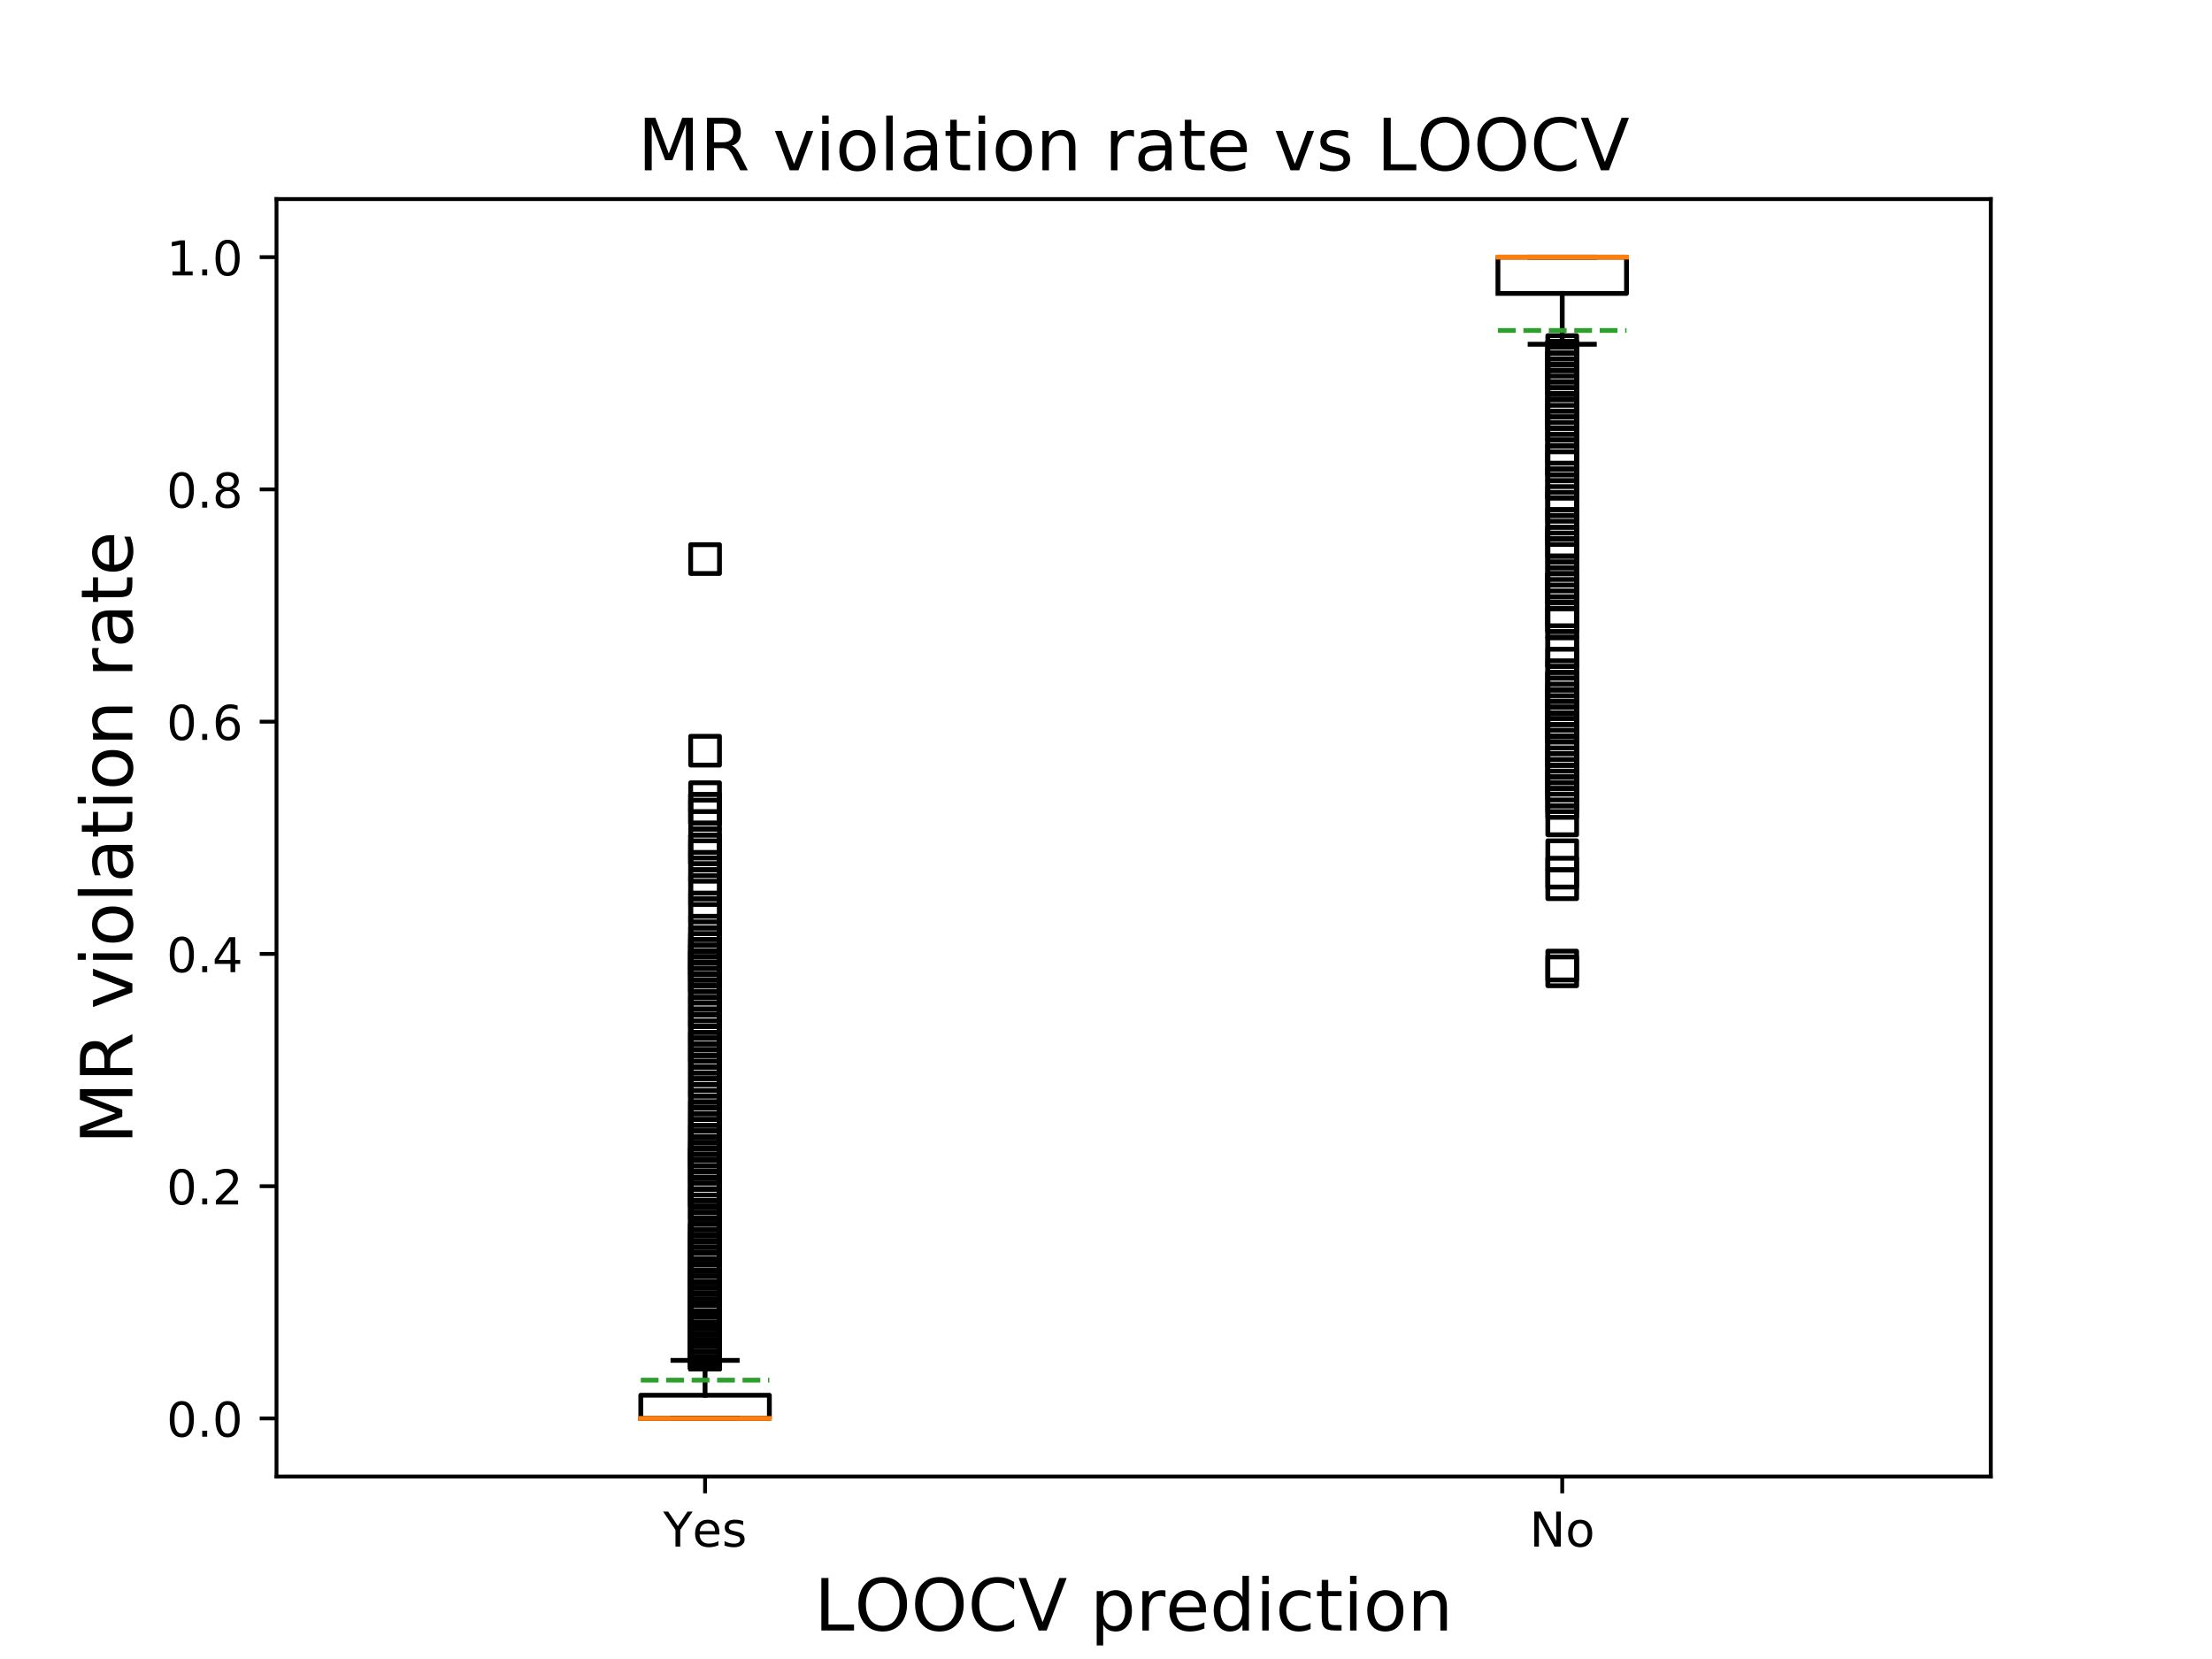 <?xml version="1.0" encoding="utf-8" standalone="no"?>
<!DOCTYPE svg PUBLIC "-//W3C//DTD SVG 1.1//EN"
  "http://www.w3.org/Graphics/SVG/1.1/DTD/svg11.dtd">
<!-- Created with matplotlib (https://matplotlib.org/) -->
<svg height="345.6pt" version="1.1" viewBox="0 0 460.8 345.6" width="460.8pt" xmlns="http://www.w3.org/2000/svg" xmlns:xlink="http://www.w3.org/1999/xlink">
 <defs>
  <style type="text/css">
*{stroke-linecap:butt;stroke-linejoin:round;}
  </style>
 </defs>
 <g id="figure_1">
  <g id="patch_1">
   <path d="M 0 345.6 
L 460.8 345.6 
L 460.8 0 
L 0 0 
z
" style="fill:#ffffff;"/>
  </g>
  <g id="axes_1">
   <g id="patch_2">
    <path d="M 57.6 307.584 
L 414.72 307.584 
L 414.72 41.472 
L 57.6 41.472 
z
" style="fill:#ffffff;"/>
   </g>
   <g id="matplotlib.axis_1">
    <g id="xtick_1">
     <g id="line2d_1">
      <defs>
       <path d="M 0 0 
L 0 3.5 
" id="m0b58719c22" style="stroke:#000000;stroke-width:0.8;"/>
      </defs>
      <g>
       <use style="stroke:#000000;stroke-width:0.8;" x="146.88" xlink:href="#m0b58719c22" y="307.584"/>
      </g>
     </g>
     <g id="text_1">
      <!-- Yes -->
      <defs>
       <path d="M -0.203 72.906 
L 10.406 72.906 
L 30.609 42.922 
L 50.688 72.906 
L 61.281 72.906 
L 35.5 34.719 
L 35.5 0 
L 25.594 0 
L 25.594 34.719 
z
" id="DejaVuSans-89"/>
       <path d="M 56.203 29.594 
L 56.203 25.203 
L 14.891 25.203 
Q 15.484 15.922 20.484 11.062 
Q 25.484 6.203 34.422 6.203 
Q 39.594 6.203 44.453 7.469 
Q 49.312 8.734 54.109 11.281 
L 54.109 2.781 
Q 49.266 0.734 44.188 -0.344 
Q 39.109 -1.422 33.891 -1.422 
Q 20.797 -1.422 13.156 6.188 
Q 5.516 13.812 5.516 26.812 
Q 5.516 40.234 12.766 48.109 
Q 20.016 56 32.328 56 
Q 43.359 56 49.781 48.891 
Q 56.203 41.797 56.203 29.594 
z
M 47.219 32.234 
Q 47.125 39.594 43.094 43.984 
Q 39.062 48.391 32.422 48.391 
Q 24.906 48.391 20.391 44.141 
Q 15.875 39.891 15.188 32.172 
z
" id="DejaVuSans-101"/>
       <path d="M 44.281 53.078 
L 44.281 44.578 
Q 40.484 46.531 36.375 47.5 
Q 32.281 48.484 27.875 48.484 
Q 21.188 48.484 17.844 46.438 
Q 14.5 44.391 14.5 40.281 
Q 14.5 37.156 16.891 35.375 
Q 19.281 33.594 26.516 31.984 
L 29.594 31.297 
Q 39.156 29.25 43.188 25.516 
Q 47.219 21.781 47.219 15.094 
Q 47.219 7.469 41.188 3.016 
Q 35.156 -1.422 24.609 -1.422 
Q 20.219 -1.422 15.453 -0.562 
Q 10.688 0.297 5.422 2 
L 5.422 11.281 
Q 10.406 8.688 15.234 7.391 
Q 20.062 6.109 24.812 6.109 
Q 31.156 6.109 34.562 8.281 
Q 37.984 10.453 37.984 14.406 
Q 37.984 18.062 35.516 20.016 
Q 33.062 21.969 24.703 23.781 
L 21.578 24.516 
Q 13.234 26.266 9.516 29.906 
Q 5.812 33.547 5.812 39.891 
Q 5.812 47.609 11.281 51.797 
Q 16.75 56 26.812 56 
Q 31.781 56 36.172 55.266 
Q 40.578 54.547 44.281 53.078 
z
" id="DejaVuSans-115"/>
      </defs>
      <g transform="translate(138.155 322.182)scale(0.1 -0.1)">
       <use xlink:href="#DejaVuSans-89"/>
       <use x="60.881" xlink:href="#DejaVuSans-101"/>
       <use x="122.404" xlink:href="#DejaVuSans-115"/>
      </g>
     </g>
    </g>
    <g id="xtick_2">
     <g id="line2d_2">
      <g>
       <use style="stroke:#000000;stroke-width:0.8;" x="325.44" xlink:href="#m0b58719c22" y="307.584"/>
      </g>
     </g>
     <g id="text_2">
      <!-- No -->
      <defs>
       <path d="M 9.812 72.906 
L 23.094 72.906 
L 55.422 11.922 
L 55.422 72.906 
L 64.984 72.906 
L 64.984 0 
L 51.703 0 
L 19.391 60.984 
L 19.391 0 
L 9.812 0 
z
" id="DejaVuSans-78"/>
       <path d="M 30.609 48.391 
Q 23.391 48.391 19.188 42.75 
Q 14.984 37.109 14.984 27.297 
Q 14.984 17.484 19.156 11.844 
Q 23.344 6.203 30.609 6.203 
Q 37.797 6.203 41.984 11.859 
Q 46.188 17.531 46.188 27.297 
Q 46.188 37.016 41.984 42.703 
Q 37.797 48.391 30.609 48.391 
z
M 30.609 56 
Q 42.328 56 49.016 48.375 
Q 55.719 40.766 55.719 27.297 
Q 55.719 13.875 49.016 6.219 
Q 42.328 -1.422 30.609 -1.422 
Q 18.844 -1.422 12.172 6.219 
Q 5.516 13.875 5.516 27.297 
Q 5.516 40.766 12.172 48.375 
Q 18.844 56 30.609 56 
z
" id="DejaVuSans-111"/>
      </defs>
      <g transform="translate(318.64 322.182)scale(0.1 -0.1)">
       <use xlink:href="#DejaVuSans-78"/>
       <use x="74.805" xlink:href="#DejaVuSans-111"/>
      </g>
     </g>
    </g>
    <g id="text_3">
     <!-- LOOCV prediction -->
     <defs>
      <path d="M 9.812 72.906 
L 19.672 72.906 
L 19.672 8.297 
L 55.172 8.297 
L 55.172 0 
L 9.812 0 
z
" id="DejaVuSans-76"/>
      <path d="M 39.406 66.219 
Q 28.656 66.219 22.328 58.203 
Q 16.016 50.203 16.016 36.375 
Q 16.016 22.609 22.328 14.594 
Q 28.656 6.594 39.406 6.594 
Q 50.141 6.594 56.422 14.594 
Q 62.703 22.609 62.703 36.375 
Q 62.703 50.203 56.422 58.203 
Q 50.141 66.219 39.406 66.219 
z
M 39.406 74.219 
Q 54.734 74.219 63.906 63.938 
Q 73.094 53.656 73.094 36.375 
Q 73.094 19.141 63.906 8.859 
Q 54.734 -1.422 39.406 -1.422 
Q 24.031 -1.422 14.812 8.828 
Q 5.609 19.094 5.609 36.375 
Q 5.609 53.656 14.812 63.938 
Q 24.031 74.219 39.406 74.219 
z
" id="DejaVuSans-79"/>
      <path d="M 64.406 67.281 
L 64.406 56.891 
Q 59.422 61.531 53.781 63.812 
Q 48.141 66.109 41.797 66.109 
Q 29.297 66.109 22.656 58.469 
Q 16.016 50.828 16.016 36.375 
Q 16.016 21.969 22.656 14.328 
Q 29.297 6.688 41.797 6.688 
Q 48.141 6.688 53.781 8.984 
Q 59.422 11.281 64.406 15.922 
L 64.406 5.609 
Q 59.234 2.094 53.438 0.328 
Q 47.656 -1.422 41.219 -1.422 
Q 24.656 -1.422 15.125 8.703 
Q 5.609 18.844 5.609 36.375 
Q 5.609 53.953 15.125 64.078 
Q 24.656 74.219 41.219 74.219 
Q 47.75 74.219 53.531 72.484 
Q 59.328 70.75 64.406 67.281 
z
" id="DejaVuSans-67"/>
      <path d="M 28.609 0 
L 0.781 72.906 
L 11.078 72.906 
L 34.188 11.531 
L 57.328 72.906 
L 67.578 72.906 
L 39.797 0 
z
" id="DejaVuSans-86"/>
      <path id="DejaVuSans-32"/>
      <path d="M 18.109 8.203 
L 18.109 -20.797 
L 9.078 -20.797 
L 9.078 54.688 
L 18.109 54.688 
L 18.109 46.391 
Q 20.953 51.266 25.266 53.625 
Q 29.594 56 35.594 56 
Q 45.562 56 51.781 48.094 
Q 58.016 40.188 58.016 27.297 
Q 58.016 14.406 51.781 6.484 
Q 45.562 -1.422 35.594 -1.422 
Q 29.594 -1.422 25.266 0.953 
Q 20.953 3.328 18.109 8.203 
z
M 48.688 27.297 
Q 48.688 37.203 44.609 42.844 
Q 40.531 48.484 33.406 48.484 
Q 26.266 48.484 22.188 42.844 
Q 18.109 37.203 18.109 27.297 
Q 18.109 17.391 22.188 11.75 
Q 26.266 6.109 33.406 6.109 
Q 40.531 6.109 44.609 11.75 
Q 48.688 17.391 48.688 27.297 
z
" id="DejaVuSans-112"/>
      <path d="M 41.109 46.297 
Q 39.594 47.172 37.812 47.578 
Q 36.031 48 33.891 48 
Q 26.266 48 22.188 43.047 
Q 18.109 38.094 18.109 28.812 
L 18.109 0 
L 9.078 0 
L 9.078 54.688 
L 18.109 54.688 
L 18.109 46.188 
Q 20.953 51.172 25.484 53.578 
Q 30.031 56 36.531 56 
Q 37.453 56 38.578 55.875 
Q 39.703 55.766 41.062 55.516 
z
" id="DejaVuSans-114"/>
      <path d="M 45.406 46.391 
L 45.406 75.984 
L 54.391 75.984 
L 54.391 0 
L 45.406 0 
L 45.406 8.203 
Q 42.578 3.328 38.25 0.953 
Q 33.938 -1.422 27.875 -1.422 
Q 17.969 -1.422 11.734 6.484 
Q 5.516 14.406 5.516 27.297 
Q 5.516 40.188 11.734 48.094 
Q 17.969 56 27.875 56 
Q 33.938 56 38.25 53.625 
Q 42.578 51.266 45.406 46.391 
z
M 14.797 27.297 
Q 14.797 17.391 18.875 11.75 
Q 22.953 6.109 30.078 6.109 
Q 37.203 6.109 41.297 11.75 
Q 45.406 17.391 45.406 27.297 
Q 45.406 37.203 41.297 42.844 
Q 37.203 48.484 30.078 48.484 
Q 22.953 48.484 18.875 42.844 
Q 14.797 37.203 14.797 27.297 
z
" id="DejaVuSans-100"/>
      <path d="M 9.422 54.688 
L 18.406 54.688 
L 18.406 0 
L 9.422 0 
z
M 9.422 75.984 
L 18.406 75.984 
L 18.406 64.594 
L 9.422 64.594 
z
" id="DejaVuSans-105"/>
      <path d="M 48.781 52.594 
L 48.781 44.188 
Q 44.969 46.297 41.141 47.344 
Q 37.312 48.391 33.406 48.391 
Q 24.656 48.391 19.812 42.844 
Q 14.984 37.312 14.984 27.297 
Q 14.984 17.281 19.812 11.734 
Q 24.656 6.203 33.406 6.203 
Q 37.312 6.203 41.141 7.25 
Q 44.969 8.297 48.781 10.406 
L 48.781 2.094 
Q 45.016 0.344 40.984 -0.531 
Q 36.969 -1.422 32.422 -1.422 
Q 20.062 -1.422 12.781 6.344 
Q 5.516 14.109 5.516 27.297 
Q 5.516 40.672 12.859 48.328 
Q 20.219 56 33.016 56 
Q 37.156 56 41.109 55.141 
Q 45.062 54.297 48.781 52.594 
z
" id="DejaVuSans-99"/>
      <path d="M 18.312 70.219 
L 18.312 54.688 
L 36.812 54.688 
L 36.812 47.703 
L 18.312 47.703 
L 18.312 18.016 
Q 18.312 11.328 20.141 9.422 
Q 21.969 7.516 27.594 7.516 
L 36.812 7.516 
L 36.812 0 
L 27.594 0 
Q 17.188 0 13.234 3.875 
Q 9.281 7.766 9.281 18.016 
L 9.281 47.703 
L 2.688 47.703 
L 2.688 54.688 
L 9.281 54.688 
L 9.281 70.219 
z
" id="DejaVuSans-116"/>
      <path d="M 54.891 33.016 
L 54.891 0 
L 45.906 0 
L 45.906 32.719 
Q 45.906 40.484 42.875 44.328 
Q 39.844 48.188 33.797 48.188 
Q 26.516 48.188 22.312 43.547 
Q 18.109 38.922 18.109 30.906 
L 18.109 0 
L 9.078 0 
L 9.078 54.688 
L 18.109 54.688 
L 18.109 46.188 
Q 21.344 51.125 25.703 53.562 
Q 30.078 56 35.797 56 
Q 45.219 56 50.047 50.172 
Q 54.891 44.344 54.891 33.016 
z
" id="DejaVuSans-110"/>
     </defs>
     <g transform="translate(169.634 339.66)scale(0.15 -0.15)">
      <use xlink:href="#DejaVuSans-76"/>
      <use x="55.666" xlink:href="#DejaVuSans-79"/>
      <use x="134.377" xlink:href="#DejaVuSans-79"/>
      <use x="213.088" xlink:href="#DejaVuSans-67"/>
      <use x="282.912" xlink:href="#DejaVuSans-86"/>
      <use x="351.32" xlink:href="#DejaVuSans-32"/>
      <use x="383.107" xlink:href="#DejaVuSans-112"/>
      <use x="446.584" xlink:href="#DejaVuSans-114"/>
      <use x="487.666" xlink:href="#DejaVuSans-101"/>
      <use x="549.189" xlink:href="#DejaVuSans-100"/>
      <use x="612.666" xlink:href="#DejaVuSans-105"/>
      <use x="640.449" xlink:href="#DejaVuSans-99"/>
      <use x="695.43" xlink:href="#DejaVuSans-116"/>
      <use x="734.639" xlink:href="#DejaVuSans-105"/>
      <use x="762.422" xlink:href="#DejaVuSans-111"/>
      <use x="823.604" xlink:href="#DejaVuSans-110"/>
     </g>
    </g>
   </g>
   <g id="matplotlib.axis_2">
    <g id="ytick_1">
     <g id="line2d_3">
      <defs>
       <path d="M 0 0 
L -3.5 0 
" id="m65f880a876" style="stroke:#000000;stroke-width:0.8;"/>
      </defs>
      <g>
       <use style="stroke:#000000;stroke-width:0.8;" x="57.6" xlink:href="#m65f880a876" y="295.488"/>
      </g>
     </g>
     <g id="text_4">
      <!-- 0.0 -->
      <defs>
       <path d="M 31.781 66.406 
Q 24.172 66.406 20.328 58.906 
Q 16.5 51.422 16.5 36.375 
Q 16.5 21.391 20.328 13.891 
Q 24.172 6.391 31.781 6.391 
Q 39.453 6.391 43.281 13.891 
Q 47.125 21.391 47.125 36.375 
Q 47.125 51.422 43.281 58.906 
Q 39.453 66.406 31.781 66.406 
z
M 31.781 74.219 
Q 44.047 74.219 50.516 64.516 
Q 56.984 54.828 56.984 36.375 
Q 56.984 17.969 50.516 8.266 
Q 44.047 -1.422 31.781 -1.422 
Q 19.531 -1.422 13.062 8.266 
Q 6.594 17.969 6.594 36.375 
Q 6.594 54.828 13.062 64.516 
Q 19.531 74.219 31.781 74.219 
z
" id="DejaVuSans-48"/>
       <path d="M 10.688 12.406 
L 21 12.406 
L 21 0 
L 10.688 0 
z
" id="DejaVuSans-46"/>
      </defs>
      <g transform="translate(34.697 299.287)scale(0.1 -0.1)">
       <use xlink:href="#DejaVuSans-48"/>
       <use x="63.623" xlink:href="#DejaVuSans-46"/>
       <use x="95.41" xlink:href="#DejaVuSans-48"/>
      </g>
     </g>
    </g>
    <g id="ytick_2">
     <g id="line2d_4">
      <g>
       <use style="stroke:#000000;stroke-width:0.8;" x="57.6" xlink:href="#m65f880a876" y="247.104"/>
      </g>
     </g>
     <g id="text_5">
      <!-- 0.2 -->
      <defs>
       <path d="M 19.188 8.297 
L 53.609 8.297 
L 53.609 0 
L 7.328 0 
L 7.328 8.297 
Q 12.938 14.109 22.625 23.891 
Q 32.328 33.688 34.812 36.531 
Q 39.547 41.844 41.422 45.531 
Q 43.312 49.219 43.312 52.781 
Q 43.312 58.594 39.234 62.25 
Q 35.156 65.922 28.609 65.922 
Q 23.969 65.922 18.812 64.312 
Q 13.672 62.703 7.812 59.422 
L 7.812 69.391 
Q 13.766 71.781 18.938 73 
Q 24.125 74.219 28.422 74.219 
Q 39.75 74.219 46.484 68.547 
Q 53.219 62.891 53.219 53.422 
Q 53.219 48.922 51.531 44.891 
Q 49.859 40.875 45.406 35.406 
Q 44.188 33.984 37.641 27.219 
Q 31.109 20.453 19.188 8.297 
z
" id="DejaVuSans-50"/>
      </defs>
      <g transform="translate(34.697 250.903)scale(0.1 -0.1)">
       <use xlink:href="#DejaVuSans-48"/>
       <use x="63.623" xlink:href="#DejaVuSans-46"/>
       <use x="95.41" xlink:href="#DejaVuSans-50"/>
      </g>
     </g>
    </g>
    <g id="ytick_3">
     <g id="line2d_5">
      <g>
       <use style="stroke:#000000;stroke-width:0.8;" x="57.6" xlink:href="#m65f880a876" y="198.72"/>
      </g>
     </g>
     <g id="text_6">
      <!-- 0.4 -->
      <defs>
       <path d="M 37.797 64.312 
L 12.891 25.391 
L 37.797 25.391 
z
M 35.203 72.906 
L 47.609 72.906 
L 47.609 25.391 
L 58.016 25.391 
L 58.016 17.188 
L 47.609 17.188 
L 47.609 0 
L 37.797 0 
L 37.797 17.188 
L 4.891 17.188 
L 4.891 26.703 
z
" id="DejaVuSans-52"/>
      </defs>
      <g transform="translate(34.697 202.519)scale(0.1 -0.1)">
       <use xlink:href="#DejaVuSans-48"/>
       <use x="63.623" xlink:href="#DejaVuSans-46"/>
       <use x="95.41" xlink:href="#DejaVuSans-52"/>
      </g>
     </g>
    </g>
    <g id="ytick_4">
     <g id="line2d_6">
      <g>
       <use style="stroke:#000000;stroke-width:0.8;" x="57.6" xlink:href="#m65f880a876" y="150.336"/>
      </g>
     </g>
     <g id="text_7">
      <!-- 0.6 -->
      <defs>
       <path d="M 33.016 40.375 
Q 26.375 40.375 22.484 35.828 
Q 18.609 31.297 18.609 23.391 
Q 18.609 15.531 22.484 10.953 
Q 26.375 6.391 33.016 6.391 
Q 39.656 6.391 43.531 10.953 
Q 47.406 15.531 47.406 23.391 
Q 47.406 31.297 43.531 35.828 
Q 39.656 40.375 33.016 40.375 
z
M 52.594 71.297 
L 52.594 62.312 
Q 48.875 64.062 45.094 64.984 
Q 41.312 65.922 37.594 65.922 
Q 27.828 65.922 22.672 59.328 
Q 17.531 52.734 16.797 39.406 
Q 19.672 43.656 24.016 45.922 
Q 28.375 48.188 33.594 48.188 
Q 44.578 48.188 50.953 41.516 
Q 57.328 34.859 57.328 23.391 
Q 57.328 12.156 50.688 5.359 
Q 44.047 -1.422 33.016 -1.422 
Q 20.359 -1.422 13.672 8.266 
Q 6.984 17.969 6.984 36.375 
Q 6.984 53.656 15.188 63.938 
Q 23.391 74.219 37.203 74.219 
Q 40.922 74.219 44.703 73.484 
Q 48.484 72.75 52.594 71.297 
z
" id="DejaVuSans-54"/>
      </defs>
      <g transform="translate(34.697 154.135)scale(0.1 -0.1)">
       <use xlink:href="#DejaVuSans-48"/>
       <use x="63.623" xlink:href="#DejaVuSans-46"/>
       <use x="95.41" xlink:href="#DejaVuSans-54"/>
      </g>
     </g>
    </g>
    <g id="ytick_5">
     <g id="line2d_7">
      <g>
       <use style="stroke:#000000;stroke-width:0.8;" x="57.6" xlink:href="#m65f880a876" y="101.952"/>
      </g>
     </g>
     <g id="text_8">
      <!-- 0.8 -->
      <defs>
       <path d="M 31.781 34.625 
Q 24.75 34.625 20.719 30.859 
Q 16.703 27.094 16.703 20.516 
Q 16.703 13.922 20.719 10.156 
Q 24.75 6.391 31.781 6.391 
Q 38.812 6.391 42.859 10.172 
Q 46.922 13.969 46.922 20.516 
Q 46.922 27.094 42.891 30.859 
Q 38.875 34.625 31.781 34.625 
z
M 21.922 38.812 
Q 15.578 40.375 12.031 44.719 
Q 8.5 49.078 8.5 55.328 
Q 8.5 64.062 14.719 69.141 
Q 20.953 74.219 31.781 74.219 
Q 42.672 74.219 48.875 69.141 
Q 55.078 64.062 55.078 55.328 
Q 55.078 49.078 51.531 44.719 
Q 48 40.375 41.703 38.812 
Q 48.828 37.156 52.797 32.312 
Q 56.781 27.484 56.781 20.516 
Q 56.781 9.906 50.312 4.234 
Q 43.844 -1.422 31.781 -1.422 
Q 19.734 -1.422 13.25 4.234 
Q 6.781 9.906 6.781 20.516 
Q 6.781 27.484 10.781 32.312 
Q 14.797 37.156 21.922 38.812 
z
M 18.312 54.391 
Q 18.312 48.734 21.844 45.562 
Q 25.391 42.391 31.781 42.391 
Q 38.141 42.391 41.719 45.562 
Q 45.312 48.734 45.312 54.391 
Q 45.312 60.062 41.719 63.234 
Q 38.141 66.406 31.781 66.406 
Q 25.391 66.406 21.844 63.234 
Q 18.312 60.062 18.312 54.391 
z
" id="DejaVuSans-56"/>
      </defs>
      <g transform="translate(34.697 105.751)scale(0.1 -0.1)">
       <use xlink:href="#DejaVuSans-48"/>
       <use x="63.623" xlink:href="#DejaVuSans-46"/>
       <use x="95.41" xlink:href="#DejaVuSans-56"/>
      </g>
     </g>
    </g>
    <g id="ytick_6">
     <g id="line2d_8">
      <g>
       <use style="stroke:#000000;stroke-width:0.8;" x="57.6" xlink:href="#m65f880a876" y="53.568"/>
      </g>
     </g>
     <g id="text_9">
      <!-- 1.0 -->
      <defs>
       <path d="M 12.406 8.297 
L 28.516 8.297 
L 28.516 63.922 
L 10.984 60.406 
L 10.984 69.391 
L 28.422 72.906 
L 38.281 72.906 
L 38.281 8.297 
L 54.391 8.297 
L 54.391 0 
L 12.406 0 
z
" id="DejaVuSans-49"/>
      </defs>
      <g transform="translate(34.697 57.367)scale(0.1 -0.1)">
       <use xlink:href="#DejaVuSans-49"/>
       <use x="63.623" xlink:href="#DejaVuSans-46"/>
       <use x="95.41" xlink:href="#DejaVuSans-48"/>
      </g>
     </g>
    </g>
    <g id="text_10">
     <!-- MR violation rate -->
     <defs>
      <path d="M 9.812 72.906 
L 24.516 72.906 
L 43.109 23.297 
L 61.812 72.906 
L 76.516 72.906 
L 76.516 0 
L 66.891 0 
L 66.891 64.016 
L 48.094 14.016 
L 38.188 14.016 
L 19.391 64.016 
L 19.391 0 
L 9.812 0 
z
" id="DejaVuSans-77"/>
      <path d="M 44.391 34.188 
Q 47.562 33.109 50.562 29.594 
Q 53.562 26.078 56.594 19.922 
L 66.609 0 
L 56 0 
L 46.688 18.703 
Q 43.062 26.031 39.672 28.422 
Q 36.281 30.812 30.422 30.812 
L 19.672 30.812 
L 19.672 0 
L 9.812 0 
L 9.812 72.906 
L 32.078 72.906 
Q 44.578 72.906 50.734 67.672 
Q 56.891 62.453 56.891 51.906 
Q 56.891 45.016 53.688 40.469 
Q 50.484 35.938 44.391 34.188 
z
M 19.672 64.797 
L 19.672 38.922 
L 32.078 38.922 
Q 39.203 38.922 42.844 42.219 
Q 46.484 45.516 46.484 51.906 
Q 46.484 58.297 42.844 61.547 
Q 39.203 64.797 32.078 64.797 
z
" id="DejaVuSans-82"/>
      <path d="M 2.984 54.688 
L 12.5 54.688 
L 29.594 8.797 
L 46.688 54.688 
L 56.203 54.688 
L 35.688 0 
L 23.484 0 
z
" id="DejaVuSans-118"/>
      <path d="M 9.422 75.984 
L 18.406 75.984 
L 18.406 0 
L 9.422 0 
z
" id="DejaVuSans-108"/>
      <path d="M 34.281 27.484 
Q 23.391 27.484 19.188 25 
Q 14.984 22.516 14.984 16.5 
Q 14.984 11.719 18.141 8.906 
Q 21.297 6.109 26.703 6.109 
Q 34.188 6.109 38.703 11.406 
Q 43.219 16.703 43.219 25.484 
L 43.219 27.484 
z
M 52.203 31.203 
L 52.203 0 
L 43.219 0 
L 43.219 8.297 
Q 40.141 3.328 35.547 0.953 
Q 30.953 -1.422 24.312 -1.422 
Q 15.922 -1.422 10.953 3.297 
Q 6 8.016 6 15.922 
Q 6 25.141 12.172 29.828 
Q 18.359 34.516 30.609 34.516 
L 43.219 34.516 
L 43.219 35.406 
Q 43.219 41.609 39.141 45 
Q 35.062 48.391 27.688 48.391 
Q 23 48.391 18.547 47.266 
Q 14.109 46.141 10.016 43.891 
L 10.016 52.203 
Q 14.938 54.109 19.578 55.047 
Q 24.219 56 28.609 56 
Q 40.484 56 46.344 49.844 
Q 52.203 43.703 52.203 31.203 
z
" id="DejaVuSans-97"/>
     </defs>
     <g transform="translate(27.577 238.369)rotate(-90)scale(0.15 -0.15)">
      <use xlink:href="#DejaVuSans-77"/>
      <use x="86.279" xlink:href="#DejaVuSans-82"/>
      <use x="155.762" xlink:href="#DejaVuSans-32"/>
      <use x="187.549" xlink:href="#DejaVuSans-118"/>
      <use x="246.729" xlink:href="#DejaVuSans-105"/>
      <use x="274.512" xlink:href="#DejaVuSans-111"/>
      <use x="335.693" xlink:href="#DejaVuSans-108"/>
      <use x="363.477" xlink:href="#DejaVuSans-97"/>
      <use x="424.756" xlink:href="#DejaVuSans-116"/>
      <use x="463.965" xlink:href="#DejaVuSans-105"/>
      <use x="491.748" xlink:href="#DejaVuSans-111"/>
      <use x="552.93" xlink:href="#DejaVuSans-110"/>
      <use x="616.309" xlink:href="#DejaVuSans-32"/>
      <use x="648.096" xlink:href="#DejaVuSans-114"/>
      <use x="689.209" xlink:href="#DejaVuSans-97"/>
      <use x="750.488" xlink:href="#DejaVuSans-116"/>
      <use x="789.697" xlink:href="#DejaVuSans-101"/>
     </g>
    </g>
   </g>
   <g id="line2d_9">
    <path clip-path="url(#p2d0ea98e40)" d="M 133.488 295.488 
L 160.272 295.488 
L 160.272 290.65 
L 133.488 290.65 
L 133.488 295.488 
" style="fill:none;stroke:#000000;stroke-linecap:square;"/>
   </g>
   <g id="line2d_10">
    <path clip-path="url(#p2d0ea98e40)" d="M 146.88 295.488 
L 146.88 295.488 
" style="fill:none;stroke:#000000;stroke-linecap:square;"/>
   </g>
   <g id="line2d_11">
    <path clip-path="url(#p2d0ea98e40)" d="M 146.88 290.65 
L 146.88 283.392 
" style="fill:none;stroke:#000000;stroke-linecap:square;"/>
   </g>
   <g id="line2d_12">
    <path clip-path="url(#p2d0ea98e40)" d="M 140.184 295.488 
L 153.576 295.488 
" style="fill:none;stroke:#000000;stroke-linecap:square;"/>
   </g>
   <g id="line2d_13">
    <path clip-path="url(#p2d0ea98e40)" d="M 140.184 283.392 
L 153.576 283.392 
" style="fill:none;stroke:#000000;stroke-linecap:square;"/>
   </g>
   <g id="line2d_14">
    <defs>
     <path d="M -3 3 
L 3 3 
L 3 -3 
L -3 -3 
z
" id="mab435809e9" style="stroke:#000000;stroke-linejoin:miter;"/>
    </defs>
    <g clip-path="url(#p2d0ea98e40)">
     <use style="fill-opacity:0;stroke:#000000;stroke-linejoin:miter;" x="146.88" xlink:href="#mab435809e9" y="280.973"/>
     <use style="fill-opacity:0;stroke:#000000;stroke-linejoin:miter;" x="146.88" xlink:href="#mab435809e9" y="232.589"/>
     <use style="fill-opacity:0;stroke:#000000;stroke-linejoin:miter;" x="146.88" xlink:href="#mab435809e9" y="237.427"/>
     <use style="fill-opacity:0;stroke:#000000;stroke-linejoin:miter;" x="146.88" xlink:href="#mab435809e9" y="274.925"/>
     <use style="fill-opacity:0;stroke:#000000;stroke-linejoin:miter;" x="146.88" xlink:href="#mab435809e9" y="219.283"/>
     <use style="fill-opacity:0;stroke:#000000;stroke-linejoin:miter;" x="146.88" xlink:href="#mab435809e9" y="203.558"/>
     <use style="fill-opacity:0;stroke:#000000;stroke-linejoin:miter;" x="146.88" xlink:href="#mab435809e9" y="282.182"/>
     <use style="fill-opacity:0;stroke:#000000;stroke-linejoin:miter;" x="146.88" xlink:href="#mab435809e9" y="168.48"/>
     <use style="fill-opacity:0;stroke:#000000;stroke-linejoin:miter;" x="146.88" xlink:href="#mab435809e9" y="201.139"/>
     <use style="fill-opacity:0;stroke:#000000;stroke-linejoin:miter;" x="146.88" xlink:href="#mab435809e9" y="242.266"/>
     <use style="fill-opacity:0;stroke:#000000;stroke-linejoin:miter;" x="146.88" xlink:href="#mab435809e9" y="270.086"/>
     <use style="fill-opacity:0;stroke:#000000;stroke-linejoin:miter;" x="146.88" xlink:href="#mab435809e9" y="267.667"/>
     <use style="fill-opacity:0;stroke:#000000;stroke-linejoin:miter;" x="146.88" xlink:href="#mab435809e9" y="278.554"/>
     <use style="fill-opacity:0;stroke:#000000;stroke-linejoin:miter;" x="146.88" xlink:href="#mab435809e9" y="280.973"/>
     <use style="fill-opacity:0;stroke:#000000;stroke-linejoin:miter;" x="146.88" xlink:href="#mab435809e9" y="230.17"/>
     <use style="fill-opacity:0;stroke:#000000;stroke-linejoin:miter;" x="146.88" xlink:href="#mab435809e9" y="199.93"/>
     <use style="fill-opacity:0;stroke:#000000;stroke-linejoin:miter;" x="146.88" xlink:href="#mab435809e9" y="199.93"/>
     <use style="fill-opacity:0;stroke:#000000;stroke-linejoin:miter;" x="146.88" xlink:href="#mab435809e9" y="259.2"/>
     <use style="fill-opacity:0;stroke:#000000;stroke-linejoin:miter;" x="146.88" xlink:href="#mab435809e9" y="227.75"/>
     <use style="fill-opacity:0;stroke:#000000;stroke-linejoin:miter;" x="146.88" xlink:href="#mab435809e9" y="279.763"/>
     <use style="fill-opacity:0;stroke:#000000;stroke-linejoin:miter;" x="146.88" xlink:href="#mab435809e9" y="176.947"/>
     <use style="fill-opacity:0;stroke:#000000;stroke-linejoin:miter;" x="146.88" xlink:href="#mab435809e9" y="273.715"/>
     <use style="fill-opacity:0;stroke:#000000;stroke-linejoin:miter;" x="146.88" xlink:href="#mab435809e9" y="274.925"/>
     <use style="fill-opacity:0;stroke:#000000;stroke-linejoin:miter;" x="146.88" xlink:href="#mab435809e9" y="219.283"/>
     <use style="fill-opacity:0;stroke:#000000;stroke-linejoin:miter;" x="146.88" xlink:href="#mab435809e9" y="278.554"/>
     <use style="fill-opacity:0;stroke:#000000;stroke-linejoin:miter;" x="146.88" xlink:href="#mab435809e9" y="272.506"/>
     <use style="fill-opacity:0;stroke:#000000;stroke-linejoin:miter;" x="146.88" xlink:href="#mab435809e9" y="242.266"/>
     <use style="fill-opacity:0;stroke:#000000;stroke-linejoin:miter;" x="146.88" xlink:href="#mab435809e9" y="276.134"/>
     <use style="fill-opacity:0;stroke:#000000;stroke-linejoin:miter;" x="146.88" xlink:href="#mab435809e9" y="226.541"/>
     <use style="fill-opacity:0;stroke:#000000;stroke-linejoin:miter;" x="146.88" xlink:href="#mab435809e9" y="221.702"/>
     <use style="fill-opacity:0;stroke:#000000;stroke-linejoin:miter;" x="146.88" xlink:href="#mab435809e9" y="251.942"/>
     <use style="fill-opacity:0;stroke:#000000;stroke-linejoin:miter;" x="146.88" xlink:href="#mab435809e9" y="256.781"/>
     <use style="fill-opacity:0;stroke:#000000;stroke-linejoin:miter;" x="146.88" xlink:href="#mab435809e9" y="235.008"/>
     <use style="fill-opacity:0;stroke:#000000;stroke-linejoin:miter;" x="146.88" xlink:href="#mab435809e9" y="256.781"/>
     <use style="fill-opacity:0;stroke:#000000;stroke-linejoin:miter;" x="146.88" xlink:href="#mab435809e9" y="270.086"/>
     <use style="fill-opacity:0;stroke:#000000;stroke-linejoin:miter;" x="146.88" xlink:href="#mab435809e9" y="243.475"/>
     <use style="fill-opacity:0;stroke:#000000;stroke-linejoin:miter;" x="146.88" xlink:href="#mab435809e9" y="239.846"/>
     <use style="fill-opacity:0;stroke:#000000;stroke-linejoin:miter;" x="146.88" xlink:href="#mab435809e9" y="268.877"/>
     <use style="fill-opacity:0;stroke:#000000;stroke-linejoin:miter;" x="146.88" xlink:href="#mab435809e9" y="220.493"/>
     <use style="fill-opacity:0;stroke:#000000;stroke-linejoin:miter;" x="146.88" xlink:href="#mab435809e9" y="241.056"/>
     <use style="fill-opacity:0;stroke:#000000;stroke-linejoin:miter;" x="146.88" xlink:href="#mab435809e9" y="214.445"/>
     <use style="fill-opacity:0;stroke:#000000;stroke-linejoin:miter;" x="146.88" xlink:href="#mab435809e9" y="267.667"/>
     <use style="fill-opacity:0;stroke:#000000;stroke-linejoin:miter;" x="146.88" xlink:href="#mab435809e9" y="276.134"/>
     <use style="fill-opacity:0;stroke:#000000;stroke-linejoin:miter;" x="146.88" xlink:href="#mab435809e9" y="282.182"/>
     <use style="fill-opacity:0;stroke:#000000;stroke-linejoin:miter;" x="146.88" xlink:href="#mab435809e9" y="215.654"/>
     <use style="fill-opacity:0;stroke:#000000;stroke-linejoin:miter;" x="146.88" xlink:href="#mab435809e9" y="257.99"/>
     <use style="fill-opacity:0;stroke:#000000;stroke-linejoin:miter;" x="146.88" xlink:href="#mab435809e9" y="282.182"/>
     <use style="fill-opacity:0;stroke:#000000;stroke-linejoin:miter;" x="146.88" xlink:href="#mab435809e9" y="282.182"/>
     <use style="fill-opacity:0;stroke:#000000;stroke-linejoin:miter;" x="146.88" xlink:href="#mab435809e9" y="268.877"/>
     <use style="fill-opacity:0;stroke:#000000;stroke-linejoin:miter;" x="146.88" xlink:href="#mab435809e9" y="280.973"/>
     <use style="fill-opacity:0;stroke:#000000;stroke-linejoin:miter;" x="146.88" xlink:href="#mab435809e9" y="260.41"/>
     <use style="fill-opacity:0;stroke:#000000;stroke-linejoin:miter;" x="146.88" xlink:href="#mab435809e9" y="203.558"/>
     <use style="fill-opacity:0;stroke:#000000;stroke-linejoin:miter;" x="146.88" xlink:href="#mab435809e9" y="280.973"/>
     <use style="fill-opacity:0;stroke:#000000;stroke-linejoin:miter;" x="146.88" xlink:href="#mab435809e9" y="242.266"/>
     <use style="fill-opacity:0;stroke:#000000;stroke-linejoin:miter;" x="146.88" xlink:href="#mab435809e9" y="279.763"/>
     <use style="fill-opacity:0;stroke:#000000;stroke-linejoin:miter;" x="146.88" xlink:href="#mab435809e9" y="213.235"/>
     <use style="fill-opacity:0;stroke:#000000;stroke-linejoin:miter;" x="146.88" xlink:href="#mab435809e9" y="202.349"/>
     <use style="fill-opacity:0;stroke:#000000;stroke-linejoin:miter;" x="146.88" xlink:href="#mab435809e9" y="280.973"/>
     <use style="fill-opacity:0;stroke:#000000;stroke-linejoin:miter;" x="146.88" xlink:href="#mab435809e9" y="242.266"/>
     <use style="fill-opacity:0;stroke:#000000;stroke-linejoin:miter;" x="146.88" xlink:href="#mab435809e9" y="233.798"/>
     <use style="fill-opacity:0;stroke:#000000;stroke-linejoin:miter;" x="146.88" xlink:href="#mab435809e9" y="266.458"/>
     <use style="fill-opacity:0;stroke:#000000;stroke-linejoin:miter;" x="146.88" xlink:href="#mab435809e9" y="271.296"/>
     <use style="fill-opacity:0;stroke:#000000;stroke-linejoin:miter;" x="146.88" xlink:href="#mab435809e9" y="280.973"/>
     <use style="fill-opacity:0;stroke:#000000;stroke-linejoin:miter;" x="146.88" xlink:href="#mab435809e9" y="277.344"/>
     <use style="fill-opacity:0;stroke:#000000;stroke-linejoin:miter;" x="146.88" xlink:href="#mab435809e9" y="272.506"/>
     <use style="fill-opacity:0;stroke:#000000;stroke-linejoin:miter;" x="146.88" xlink:href="#mab435809e9" y="261.619"/>
     <use style="fill-opacity:0;stroke:#000000;stroke-linejoin:miter;" x="146.88" xlink:href="#mab435809e9" y="264.038"/>
     <use style="fill-opacity:0;stroke:#000000;stroke-linejoin:miter;" x="146.88" xlink:href="#mab435809e9" y="272.506"/>
     <use style="fill-opacity:0;stroke:#000000;stroke-linejoin:miter;" x="146.88" xlink:href="#mab435809e9" y="277.344"/>
     <use style="fill-opacity:0;stroke:#000000;stroke-linejoin:miter;" x="146.88" xlink:href="#mab435809e9" y="270.086"/>
     <use style="fill-opacity:0;stroke:#000000;stroke-linejoin:miter;" x="146.88" xlink:href="#mab435809e9" y="273.715"/>
     <use style="fill-opacity:0;stroke:#000000;stroke-linejoin:miter;" x="146.88" xlink:href="#mab435809e9" y="265.248"/>
     <use style="fill-opacity:0;stroke:#000000;stroke-linejoin:miter;" x="146.88" xlink:href="#mab435809e9" y="273.715"/>
     <use style="fill-opacity:0;stroke:#000000;stroke-linejoin:miter;" x="146.88" xlink:href="#mab435809e9" y="282.182"/>
     <use style="fill-opacity:0;stroke:#000000;stroke-linejoin:miter;" x="146.88" xlink:href="#mab435809e9" y="199.93"/>
     <use style="fill-opacity:0;stroke:#000000;stroke-linejoin:miter;" x="146.88" xlink:href="#mab435809e9" y="260.41"/>
     <use style="fill-opacity:0;stroke:#000000;stroke-linejoin:miter;" x="146.88" xlink:href="#mab435809e9" y="272.506"/>
     <use style="fill-opacity:0;stroke:#000000;stroke-linejoin:miter;" x="146.88" xlink:href="#mab435809e9" y="180.576"/>
     <use style="fill-opacity:0;stroke:#000000;stroke-linejoin:miter;" x="146.88" xlink:href="#mab435809e9" y="276.134"/>
     <use style="fill-opacity:0;stroke:#000000;stroke-linejoin:miter;" x="146.88" xlink:href="#mab435809e9" y="272.506"/>
     <use style="fill-opacity:0;stroke:#000000;stroke-linejoin:miter;" x="146.88" xlink:href="#mab435809e9" y="282.182"/>
     <use style="fill-opacity:0;stroke:#000000;stroke-linejoin:miter;" x="146.88" xlink:href="#mab435809e9" y="276.134"/>
     <use style="fill-opacity:0;stroke:#000000;stroke-linejoin:miter;" x="146.88" xlink:href="#mab435809e9" y="250.733"/>
     <use style="fill-opacity:0;stroke:#000000;stroke-linejoin:miter;" x="146.88" xlink:href="#mab435809e9" y="274.925"/>
     <use style="fill-opacity:0;stroke:#000000;stroke-linejoin:miter;" x="146.88" xlink:href="#mab435809e9" y="227.75"/>
     <use style="fill-opacity:0;stroke:#000000;stroke-linejoin:miter;" x="146.88" xlink:href="#mab435809e9" y="266.458"/>
     <use style="fill-opacity:0;stroke:#000000;stroke-linejoin:miter;" x="146.88" xlink:href="#mab435809e9" y="279.763"/>
     <use style="fill-opacity:0;stroke:#000000;stroke-linejoin:miter;" x="146.88" xlink:href="#mab435809e9" y="244.685"/>
     <use style="fill-opacity:0;stroke:#000000;stroke-linejoin:miter;" x="146.88" xlink:href="#mab435809e9" y="225.331"/>
     <use style="fill-opacity:0;stroke:#000000;stroke-linejoin:miter;" x="146.88" xlink:href="#mab435809e9" y="208.397"/>
     <use style="fill-opacity:0;stroke:#000000;stroke-linejoin:miter;" x="146.88" xlink:href="#mab435809e9" y="279.763"/>
     <use style="fill-opacity:0;stroke:#000000;stroke-linejoin:miter;" x="146.88" xlink:href="#mab435809e9" y="267.667"/>
     <use style="fill-opacity:0;stroke:#000000;stroke-linejoin:miter;" x="146.88" xlink:href="#mab435809e9" y="255.571"/>
     <use style="fill-opacity:0;stroke:#000000;stroke-linejoin:miter;" x="146.88" xlink:href="#mab435809e9" y="205.978"/>
     <use style="fill-opacity:0;stroke:#000000;stroke-linejoin:miter;" x="146.88" xlink:href="#mab435809e9" y="260.41"/>
     <use style="fill-opacity:0;stroke:#000000;stroke-linejoin:miter;" x="146.88" xlink:href="#mab435809e9" y="216.864"/>
     <use style="fill-opacity:0;stroke:#000000;stroke-linejoin:miter;" x="146.88" xlink:href="#mab435809e9" y="282.182"/>
     <use style="fill-opacity:0;stroke:#000000;stroke-linejoin:miter;" x="146.88" xlink:href="#mab435809e9" y="282.182"/>
     <use style="fill-opacity:0;stroke:#000000;stroke-linejoin:miter;" x="146.88" xlink:href="#mab435809e9" y="266.458"/>
     <use style="fill-opacity:0;stroke:#000000;stroke-linejoin:miter;" x="146.88" xlink:href="#mab435809e9" y="280.973"/>
     <use style="fill-opacity:0;stroke:#000000;stroke-linejoin:miter;" x="146.88" xlink:href="#mab435809e9" y="257.99"/>
     <use style="fill-opacity:0;stroke:#000000;stroke-linejoin:miter;" x="146.88" xlink:href="#mab435809e9" y="273.715"/>
     <use style="fill-opacity:0;stroke:#000000;stroke-linejoin:miter;" x="146.88" xlink:href="#mab435809e9" y="250.733"/>
     <use style="fill-opacity:0;stroke:#000000;stroke-linejoin:miter;" x="146.88" xlink:href="#mab435809e9" y="276.134"/>
     <use style="fill-opacity:0;stroke:#000000;stroke-linejoin:miter;" x="146.88" xlink:href="#mab435809e9" y="271.296"/>
     <use style="fill-opacity:0;stroke:#000000;stroke-linejoin:miter;" x="146.88" xlink:href="#mab435809e9" y="266.458"/>
     <use style="fill-opacity:0;stroke:#000000;stroke-linejoin:miter;" x="146.88" xlink:href="#mab435809e9" y="266.458"/>
     <use style="fill-opacity:0;stroke:#000000;stroke-linejoin:miter;" x="146.88" xlink:href="#mab435809e9" y="276.134"/>
     <use style="fill-opacity:0;stroke:#000000;stroke-linejoin:miter;" x="146.88" xlink:href="#mab435809e9" y="274.925"/>
     <use style="fill-opacity:0;stroke:#000000;stroke-linejoin:miter;" x="146.88" xlink:href="#mab435809e9" y="266.458"/>
     <use style="fill-opacity:0;stroke:#000000;stroke-linejoin:miter;" x="146.88" xlink:href="#mab435809e9" y="262.829"/>
     <use style="fill-opacity:0;stroke:#000000;stroke-linejoin:miter;" x="146.88" xlink:href="#mab435809e9" y="282.182"/>
     <use style="fill-opacity:0;stroke:#000000;stroke-linejoin:miter;" x="146.88" xlink:href="#mab435809e9" y="267.667"/>
     <use style="fill-opacity:0;stroke:#000000;stroke-linejoin:miter;" x="146.88" xlink:href="#mab435809e9" y="274.925"/>
     <use style="fill-opacity:0;stroke:#000000;stroke-linejoin:miter;" x="146.88" xlink:href="#mab435809e9" y="272.506"/>
     <use style="fill-opacity:0;stroke:#000000;stroke-linejoin:miter;" x="146.88" xlink:href="#mab435809e9" y="242.266"/>
     <use style="fill-opacity:0;stroke:#000000;stroke-linejoin:miter;" x="146.88" xlink:href="#mab435809e9" y="221.702"/>
     <use style="fill-opacity:0;stroke:#000000;stroke-linejoin:miter;" x="146.88" xlink:href="#mab435809e9" y="261.619"/>
     <use style="fill-opacity:0;stroke:#000000;stroke-linejoin:miter;" x="146.88" xlink:href="#mab435809e9" y="277.344"/>
     <use style="fill-opacity:0;stroke:#000000;stroke-linejoin:miter;" x="146.88" xlink:href="#mab435809e9" y="264.038"/>
     <use style="fill-opacity:0;stroke:#000000;stroke-linejoin:miter;" x="146.88" xlink:href="#mab435809e9" y="204.768"/>
     <use style="fill-opacity:0;stroke:#000000;stroke-linejoin:miter;" x="146.88" xlink:href="#mab435809e9" y="277.344"/>
     <use style="fill-opacity:0;stroke:#000000;stroke-linejoin:miter;" x="146.88" xlink:href="#mab435809e9" y="273.715"/>
     <use style="fill-opacity:0;stroke:#000000;stroke-linejoin:miter;" x="146.88" xlink:href="#mab435809e9" y="197.51"/>
     <use style="fill-opacity:0;stroke:#000000;stroke-linejoin:miter;" x="146.88" xlink:href="#mab435809e9" y="196.301"/>
     <use style="fill-opacity:0;stroke:#000000;stroke-linejoin:miter;" x="146.88" xlink:href="#mab435809e9" y="254.362"/>
     <use style="fill-opacity:0;stroke:#000000;stroke-linejoin:miter;" x="146.88" xlink:href="#mab435809e9" y="280.973"/>
     <use style="fill-opacity:0;stroke:#000000;stroke-linejoin:miter;" x="146.88" xlink:href="#mab435809e9" y="264.038"/>
     <use style="fill-opacity:0;stroke:#000000;stroke-linejoin:miter;" x="146.88" xlink:href="#mab435809e9" y="116.467"/>
     <use style="fill-opacity:0;stroke:#000000;stroke-linejoin:miter;" x="146.88" xlink:href="#mab435809e9" y="243.475"/>
     <use style="fill-opacity:0;stroke:#000000;stroke-linejoin:miter;" x="146.88" xlink:href="#mab435809e9" y="228.96"/>
     <use style="fill-opacity:0;stroke:#000000;stroke-linejoin:miter;" x="146.88" xlink:href="#mab435809e9" y="189.043"/>
     <use style="fill-opacity:0;stroke:#000000;stroke-linejoin:miter;" x="146.88" xlink:href="#mab435809e9" y="272.506"/>
     <use style="fill-opacity:0;stroke:#000000;stroke-linejoin:miter;" x="146.88" xlink:href="#mab435809e9" y="273.715"/>
     <use style="fill-opacity:0;stroke:#000000;stroke-linejoin:miter;" x="146.88" xlink:href="#mab435809e9" y="248.314"/>
     <use style="fill-opacity:0;stroke:#000000;stroke-linejoin:miter;" x="146.88" xlink:href="#mab435809e9" y="278.554"/>
     <use style="fill-opacity:0;stroke:#000000;stroke-linejoin:miter;" x="146.88" xlink:href="#mab435809e9" y="236.218"/>
     <use style="fill-opacity:0;stroke:#000000;stroke-linejoin:miter;" x="146.88" xlink:href="#mab435809e9" y="213.235"/>
     <use style="fill-opacity:0;stroke:#000000;stroke-linejoin:miter;" x="146.88" xlink:href="#mab435809e9" y="271.296"/>
     <use style="fill-opacity:0;stroke:#000000;stroke-linejoin:miter;" x="146.88" xlink:href="#mab435809e9" y="256.781"/>
     <use style="fill-opacity:0;stroke:#000000;stroke-linejoin:miter;" x="146.88" xlink:href="#mab435809e9" y="247.104"/>
     <use style="fill-opacity:0;stroke:#000000;stroke-linejoin:miter;" x="146.88" xlink:href="#mab435809e9" y="280.973"/>
     <use style="fill-opacity:0;stroke:#000000;stroke-linejoin:miter;" x="146.88" xlink:href="#mab435809e9" y="278.554"/>
     <use style="fill-opacity:0;stroke:#000000;stroke-linejoin:miter;" x="146.88" xlink:href="#mab435809e9" y="266.458"/>
     <use style="fill-opacity:0;stroke:#000000;stroke-linejoin:miter;" x="146.88" xlink:href="#mab435809e9" y="257.99"/>
     <use style="fill-opacity:0;stroke:#000000;stroke-linejoin:miter;" x="146.88" xlink:href="#mab435809e9" y="278.554"/>
     <use style="fill-opacity:0;stroke:#000000;stroke-linejoin:miter;" x="146.88" xlink:href="#mab435809e9" y="207.187"/>
     <use style="fill-opacity:0;stroke:#000000;stroke-linejoin:miter;" x="146.88" xlink:href="#mab435809e9" y="265.248"/>
     <use style="fill-opacity:0;stroke:#000000;stroke-linejoin:miter;" x="146.88" xlink:href="#mab435809e9" y="280.973"/>
     <use style="fill-opacity:0;stroke:#000000;stroke-linejoin:miter;" x="146.88" xlink:href="#mab435809e9" y="259.2"/>
     <use style="fill-opacity:0;stroke:#000000;stroke-linejoin:miter;" x="146.88" xlink:href="#mab435809e9" y="254.362"/>
     <use style="fill-opacity:0;stroke:#000000;stroke-linejoin:miter;" x="146.88" xlink:href="#mab435809e9" y="267.667"/>
     <use style="fill-opacity:0;stroke:#000000;stroke-linejoin:miter;" x="146.88" xlink:href="#mab435809e9" y="282.182"/>
     <use style="fill-opacity:0;stroke:#000000;stroke-linejoin:miter;" x="146.88" xlink:href="#mab435809e9" y="272.506"/>
     <use style="fill-opacity:0;stroke:#000000;stroke-linejoin:miter;" x="146.88" xlink:href="#mab435809e9" y="273.715"/>
     <use style="fill-opacity:0;stroke:#000000;stroke-linejoin:miter;" x="146.88" xlink:href="#mab435809e9" y="190.253"/>
     <use style="fill-opacity:0;stroke:#000000;stroke-linejoin:miter;" x="146.88" xlink:href="#mab435809e9" y="267.667"/>
     <use style="fill-opacity:0;stroke:#000000;stroke-linejoin:miter;" x="146.88" xlink:href="#mab435809e9" y="198.72"/>
     <use style="fill-opacity:0;stroke:#000000;stroke-linejoin:miter;" x="146.88" xlink:href="#mab435809e9" y="257.99"/>
     <use style="fill-opacity:0;stroke:#000000;stroke-linejoin:miter;" x="146.88" xlink:href="#mab435809e9" y="265.248"/>
     <use style="fill-opacity:0;stroke:#000000;stroke-linejoin:miter;" x="146.88" xlink:href="#mab435809e9" y="261.619"/>
     <use style="fill-opacity:0;stroke:#000000;stroke-linejoin:miter;" x="146.88" xlink:href="#mab435809e9" y="250.733"/>
     <use style="fill-opacity:0;stroke:#000000;stroke-linejoin:miter;" x="146.88" xlink:href="#mab435809e9" y="279.763"/>
     <use style="fill-opacity:0;stroke:#000000;stroke-linejoin:miter;" x="146.88" xlink:href="#mab435809e9" y="282.182"/>
     <use style="fill-opacity:0;stroke:#000000;stroke-linejoin:miter;" x="146.88" xlink:href="#mab435809e9" y="276.134"/>
     <use style="fill-opacity:0;stroke:#000000;stroke-linejoin:miter;" x="146.88" xlink:href="#mab435809e9" y="265.248"/>
     <use style="fill-opacity:0;stroke:#000000;stroke-linejoin:miter;" x="146.88" xlink:href="#mab435809e9" y="277.344"/>
     <use style="fill-opacity:0;stroke:#000000;stroke-linejoin:miter;" x="146.88" xlink:href="#mab435809e9" y="175.738"/>
     <use style="fill-opacity:0;stroke:#000000;stroke-linejoin:miter;" x="146.88" xlink:href="#mab435809e9" y="166.061"/>
     <use style="fill-opacity:0;stroke:#000000;stroke-linejoin:miter;" x="146.88" xlink:href="#mab435809e9" y="218.074"/>
     <use style="fill-opacity:0;stroke:#000000;stroke-linejoin:miter;" x="146.88" xlink:href="#mab435809e9" y="278.554"/>
     <use style="fill-opacity:0;stroke:#000000;stroke-linejoin:miter;" x="146.88" xlink:href="#mab435809e9" y="264.038"/>
     <use style="fill-opacity:0;stroke:#000000;stroke-linejoin:miter;" x="146.88" xlink:href="#mab435809e9" y="247.104"/>
     <use style="fill-opacity:0;stroke:#000000;stroke-linejoin:miter;" x="146.88" xlink:href="#mab435809e9" y="272.506"/>
     <use style="fill-opacity:0;stroke:#000000;stroke-linejoin:miter;" x="146.88" xlink:href="#mab435809e9" y="278.554"/>
     <use style="fill-opacity:0;stroke:#000000;stroke-linejoin:miter;" x="146.88" xlink:href="#mab435809e9" y="222.912"/>
     <use style="fill-opacity:0;stroke:#000000;stroke-linejoin:miter;" x="146.88" xlink:href="#mab435809e9" y="247.104"/>
     <use style="fill-opacity:0;stroke:#000000;stroke-linejoin:miter;" x="146.88" xlink:href="#mab435809e9" y="225.331"/>
     <use style="fill-opacity:0;stroke:#000000;stroke-linejoin:miter;" x="146.88" xlink:href="#mab435809e9" y="264.038"/>
     <use style="fill-opacity:0;stroke:#000000;stroke-linejoin:miter;" x="146.88" xlink:href="#mab435809e9" y="235.008"/>
     <use style="fill-opacity:0;stroke:#000000;stroke-linejoin:miter;" x="146.88" xlink:href="#mab435809e9" y="278.554"/>
     <use style="fill-opacity:0;stroke:#000000;stroke-linejoin:miter;" x="146.88" xlink:href="#mab435809e9" y="280.973"/>
     <use style="fill-opacity:0;stroke:#000000;stroke-linejoin:miter;" x="146.88" xlink:href="#mab435809e9" y="250.733"/>
     <use style="fill-opacity:0;stroke:#000000;stroke-linejoin:miter;" x="146.88" xlink:href="#mab435809e9" y="257.99"/>
     <use style="fill-opacity:0;stroke:#000000;stroke-linejoin:miter;" x="146.88" xlink:href="#mab435809e9" y="210.816"/>
     <use style="fill-opacity:0;stroke:#000000;stroke-linejoin:miter;" x="146.88" xlink:href="#mab435809e9" y="282.182"/>
     <use style="fill-opacity:0;stroke:#000000;stroke-linejoin:miter;" x="146.88" xlink:href="#mab435809e9" y="282.182"/>
     <use style="fill-opacity:0;stroke:#000000;stroke-linejoin:miter;" x="146.88" xlink:href="#mab435809e9" y="242.266"/>
     <use style="fill-opacity:0;stroke:#000000;stroke-linejoin:miter;" x="146.88" xlink:href="#mab435809e9" y="241.056"/>
     <use style="fill-opacity:0;stroke:#000000;stroke-linejoin:miter;" x="146.88" xlink:href="#mab435809e9" y="279.763"/>
     <use style="fill-opacity:0;stroke:#000000;stroke-linejoin:miter;" x="146.88" xlink:href="#mab435809e9" y="232.589"/>
     <use style="fill-opacity:0;stroke:#000000;stroke-linejoin:miter;" x="146.88" xlink:href="#mab435809e9" y="214.445"/>
     <use style="fill-opacity:0;stroke:#000000;stroke-linejoin:miter;" x="146.88" xlink:href="#mab435809e9" y="261.619"/>
     <use style="fill-opacity:0;stroke:#000000;stroke-linejoin:miter;" x="146.88" xlink:href="#mab435809e9" y="274.925"/>
     <use style="fill-opacity:0;stroke:#000000;stroke-linejoin:miter;" x="146.88" xlink:href="#mab435809e9" y="197.51"/>
     <use style="fill-opacity:0;stroke:#000000;stroke-linejoin:miter;" x="146.88" xlink:href="#mab435809e9" y="267.667"/>
     <use style="fill-opacity:0;stroke:#000000;stroke-linejoin:miter;" x="146.88" xlink:href="#mab435809e9" y="260.41"/>
     <use style="fill-opacity:0;stroke:#000000;stroke-linejoin:miter;" x="146.88" xlink:href="#mab435809e9" y="248.314"/>
     <use style="fill-opacity:0;stroke:#000000;stroke-linejoin:miter;" x="146.88" xlink:href="#mab435809e9" y="178.157"/>
     <use style="fill-opacity:0;stroke:#000000;stroke-linejoin:miter;" x="146.88" xlink:href="#mab435809e9" y="279.763"/>
     <use style="fill-opacity:0;stroke:#000000;stroke-linejoin:miter;" x="146.88" xlink:href="#mab435809e9" y="268.877"/>
     <use style="fill-opacity:0;stroke:#000000;stroke-linejoin:miter;" x="146.88" xlink:href="#mab435809e9" y="238.637"/>
     <use style="fill-opacity:0;stroke:#000000;stroke-linejoin:miter;" x="146.88" xlink:href="#mab435809e9" y="248.314"/>
     <use style="fill-opacity:0;stroke:#000000;stroke-linejoin:miter;" x="146.88" xlink:href="#mab435809e9" y="277.344"/>
     <use style="fill-opacity:0;stroke:#000000;stroke-linejoin:miter;" x="146.88" xlink:href="#mab435809e9" y="274.925"/>
     <use style="fill-opacity:0;stroke:#000000;stroke-linejoin:miter;" x="146.88" xlink:href="#mab435809e9" y="208.397"/>
     <use style="fill-opacity:0;stroke:#000000;stroke-linejoin:miter;" x="146.88" xlink:href="#mab435809e9" y="248.314"/>
     <use style="fill-opacity:0;stroke:#000000;stroke-linejoin:miter;" x="146.88" xlink:href="#mab435809e9" y="282.182"/>
     <use style="fill-opacity:0;stroke:#000000;stroke-linejoin:miter;" x="146.88" xlink:href="#mab435809e9" y="265.248"/>
     <use style="fill-opacity:0;stroke:#000000;stroke-linejoin:miter;" x="146.88" xlink:href="#mab435809e9" y="203.558"/>
     <use style="fill-opacity:0;stroke:#000000;stroke-linejoin:miter;" x="146.88" xlink:href="#mab435809e9" y="237.427"/>
     <use style="fill-opacity:0;stroke:#000000;stroke-linejoin:miter;" x="146.88" xlink:href="#mab435809e9" y="271.296"/>
     <use style="fill-opacity:0;stroke:#000000;stroke-linejoin:miter;" x="146.88" xlink:href="#mab435809e9" y="193.882"/>
     <use style="fill-opacity:0;stroke:#000000;stroke-linejoin:miter;" x="146.88" xlink:href="#mab435809e9" y="280.973"/>
     <use style="fill-opacity:0;stroke:#000000;stroke-linejoin:miter;" x="146.88" xlink:href="#mab435809e9" y="260.41"/>
     <use style="fill-opacity:0;stroke:#000000;stroke-linejoin:miter;" x="146.88" xlink:href="#mab435809e9" y="201.139"/>
     <use style="fill-opacity:0;stroke:#000000;stroke-linejoin:miter;" x="146.88" xlink:href="#mab435809e9" y="239.846"/>
     <use style="fill-opacity:0;stroke:#000000;stroke-linejoin:miter;" x="146.88" xlink:href="#mab435809e9" y="278.554"/>
     <use style="fill-opacity:0;stroke:#000000;stroke-linejoin:miter;" x="146.88" xlink:href="#mab435809e9" y="185.414"/>
     <use style="fill-opacity:0;stroke:#000000;stroke-linejoin:miter;" x="146.88" xlink:href="#mab435809e9" y="255.571"/>
     <use style="fill-opacity:0;stroke:#000000;stroke-linejoin:miter;" x="146.88" xlink:href="#mab435809e9" y="218.074"/>
     <use style="fill-opacity:0;stroke:#000000;stroke-linejoin:miter;" x="146.88" xlink:href="#mab435809e9" y="274.925"/>
     <use style="fill-opacity:0;stroke:#000000;stroke-linejoin:miter;" x="146.88" xlink:href="#mab435809e9" y="238.637"/>
     <use style="fill-opacity:0;stroke:#000000;stroke-linejoin:miter;" x="146.88" xlink:href="#mab435809e9" y="202.349"/>
     <use style="fill-opacity:0;stroke:#000000;stroke-linejoin:miter;" x="146.88" xlink:href="#mab435809e9" y="280.973"/>
     <use style="fill-opacity:0;stroke:#000000;stroke-linejoin:miter;" x="146.88" xlink:href="#mab435809e9" y="257.99"/>
     <use style="fill-opacity:0;stroke:#000000;stroke-linejoin:miter;" x="146.88" xlink:href="#mab435809e9" y="279.763"/>
     <use style="fill-opacity:0;stroke:#000000;stroke-linejoin:miter;" x="146.88" xlink:href="#mab435809e9" y="169.69"/>
     <use style="fill-opacity:0;stroke:#000000;stroke-linejoin:miter;" x="146.88" xlink:href="#mab435809e9" y="210.816"/>
     <use style="fill-opacity:0;stroke:#000000;stroke-linejoin:miter;" x="146.88" xlink:href="#mab435809e9" y="248.314"/>
     <use style="fill-opacity:0;stroke:#000000;stroke-linejoin:miter;" x="146.88" xlink:href="#mab435809e9" y="210.816"/>
     <use style="fill-opacity:0;stroke:#000000;stroke-linejoin:miter;" x="146.88" xlink:href="#mab435809e9" y="249.523"/>
     <use style="fill-opacity:0;stroke:#000000;stroke-linejoin:miter;" x="146.88" xlink:href="#mab435809e9" y="239.846"/>
     <use style="fill-opacity:0;stroke:#000000;stroke-linejoin:miter;" x="146.88" xlink:href="#mab435809e9" y="260.41"/>
     <use style="fill-opacity:0;stroke:#000000;stroke-linejoin:miter;" x="146.88" xlink:href="#mab435809e9" y="277.344"/>
     <use style="fill-opacity:0;stroke:#000000;stroke-linejoin:miter;" x="146.88" xlink:href="#mab435809e9" y="277.344"/>
     <use style="fill-opacity:0;stroke:#000000;stroke-linejoin:miter;" x="146.88" xlink:href="#mab435809e9" y="248.314"/>
     <use style="fill-opacity:0;stroke:#000000;stroke-linejoin:miter;" x="146.88" xlink:href="#mab435809e9" y="241.056"/>
     <use style="fill-opacity:0;stroke:#000000;stroke-linejoin:miter;" x="146.88" xlink:href="#mab435809e9" y="282.182"/>
     <use style="fill-opacity:0;stroke:#000000;stroke-linejoin:miter;" x="146.88" xlink:href="#mab435809e9" y="176.947"/>
     <use style="fill-opacity:0;stroke:#000000;stroke-linejoin:miter;" x="146.88" xlink:href="#mab435809e9" y="279.763"/>
     <use style="fill-opacity:0;stroke:#000000;stroke-linejoin:miter;" x="146.88" xlink:href="#mab435809e9" y="250.733"/>
     <use style="fill-opacity:0;stroke:#000000;stroke-linejoin:miter;" x="146.88" xlink:href="#mab435809e9" y="196.301"/>
     <use style="fill-opacity:0;stroke:#000000;stroke-linejoin:miter;" x="146.88" xlink:href="#mab435809e9" y="266.458"/>
     <use style="fill-opacity:0;stroke:#000000;stroke-linejoin:miter;" x="146.88" xlink:href="#mab435809e9" y="279.763"/>
     <use style="fill-opacity:0;stroke:#000000;stroke-linejoin:miter;" x="146.88" xlink:href="#mab435809e9" y="241.056"/>
     <use style="fill-opacity:0;stroke:#000000;stroke-linejoin:miter;" x="146.88" xlink:href="#mab435809e9" y="198.72"/>
     <use style="fill-opacity:0;stroke:#000000;stroke-linejoin:miter;" x="146.88" xlink:href="#mab435809e9" y="262.829"/>
     <use style="fill-opacity:0;stroke:#000000;stroke-linejoin:miter;" x="146.88" xlink:href="#mab435809e9" y="267.667"/>
     <use style="fill-opacity:0;stroke:#000000;stroke-linejoin:miter;" x="146.88" xlink:href="#mab435809e9" y="273.715"/>
     <use style="fill-opacity:0;stroke:#000000;stroke-linejoin:miter;" x="146.88" xlink:href="#mab435809e9" y="270.086"/>
     <use style="fill-opacity:0;stroke:#000000;stroke-linejoin:miter;" x="146.88" xlink:href="#mab435809e9" y="156.384"/>
     <use style="fill-opacity:0;stroke:#000000;stroke-linejoin:miter;" x="146.88" xlink:href="#mab435809e9" y="277.344"/>
     <use style="fill-opacity:0;stroke:#000000;stroke-linejoin:miter;" x="146.88" xlink:href="#mab435809e9" y="184.205"/>
     <use style="fill-opacity:0;stroke:#000000;stroke-linejoin:miter;" x="146.88" xlink:href="#mab435809e9" y="248.314"/>
     <use style="fill-opacity:0;stroke:#000000;stroke-linejoin:miter;" x="146.88" xlink:href="#mab435809e9" y="244.685"/>
     <use style="fill-opacity:0;stroke:#000000;stroke-linejoin:miter;" x="146.88" xlink:href="#mab435809e9" y="268.877"/>
     <use style="fill-opacity:0;stroke:#000000;stroke-linejoin:miter;" x="146.88" xlink:href="#mab435809e9" y="254.362"/>
     <use style="fill-opacity:0;stroke:#000000;stroke-linejoin:miter;" x="146.88" xlink:href="#mab435809e9" y="232.589"/>
     <use style="fill-opacity:0;stroke:#000000;stroke-linejoin:miter;" x="146.88" xlink:href="#mab435809e9" y="243.475"/>
     <use style="fill-opacity:0;stroke:#000000;stroke-linejoin:miter;" x="146.88" xlink:href="#mab435809e9" y="274.925"/>
     <use style="fill-opacity:0;stroke:#000000;stroke-linejoin:miter;" x="146.88" xlink:href="#mab435809e9" y="233.798"/>
     <use style="fill-opacity:0;stroke:#000000;stroke-linejoin:miter;" x="146.88" xlink:href="#mab435809e9" y="257.99"/>
     <use style="fill-opacity:0;stroke:#000000;stroke-linejoin:miter;" x="146.88" xlink:href="#mab435809e9" y="208.397"/>
     <use style="fill-opacity:0;stroke:#000000;stroke-linejoin:miter;" x="146.88" xlink:href="#mab435809e9" y="201.139"/>
     <use style="fill-opacity:0;stroke:#000000;stroke-linejoin:miter;" x="146.88" xlink:href="#mab435809e9" y="168.48"/>
     <use style="fill-opacity:0;stroke:#000000;stroke-linejoin:miter;" x="146.88" xlink:href="#mab435809e9" y="262.829"/>
     <use style="fill-opacity:0;stroke:#000000;stroke-linejoin:miter;" x="146.88" xlink:href="#mab435809e9" y="202.349"/>
     <use style="fill-opacity:0;stroke:#000000;stroke-linejoin:miter;" x="146.88" xlink:href="#mab435809e9" y="282.182"/>
    </g>
   </g>
   <g id="line2d_15">
    <path clip-path="url(#p2d0ea98e40)" d="M 312.048 61.128 
L 338.832 61.128 
L 338.832 53.568 
L 312.048 53.568 
L 312.048 61.128 
" style="fill:none;stroke:#000000;stroke-linecap:square;"/>
   </g>
   <g id="line2d_16">
    <path clip-path="url(#p2d0ea98e40)" d="M 325.44 61.128 
L 325.44 71.712 
" style="fill:none;stroke:#000000;stroke-linecap:square;"/>
   </g>
   <g id="line2d_17">
    <path clip-path="url(#p2d0ea98e40)" d="M 325.44 53.568 
L 325.44 53.568 
" style="fill:none;stroke:#000000;stroke-linecap:square;"/>
   </g>
   <g id="line2d_18">
    <path clip-path="url(#p2d0ea98e40)" d="M 318.744 71.712 
L 332.136 71.712 
" style="fill:none;stroke:#000000;stroke-linecap:square;"/>
   </g>
   <g id="line2d_19">
    <path clip-path="url(#p2d0ea98e40)" d="M 318.744 53.568 
L 332.136 53.568 
" style="fill:none;stroke:#000000;stroke-linecap:square;"/>
   </g>
   <g id="line2d_20">
    <g clip-path="url(#p2d0ea98e40)">
     <use style="fill-opacity:0;stroke:#000000;stroke-linejoin:miter;" x="325.44" xlink:href="#mab435809e9" y="100.742"/>
     <use style="fill-opacity:0;stroke:#000000;stroke-linejoin:miter;" x="325.44" xlink:href="#mab435809e9" y="156.384"/>
     <use style="fill-opacity:0;stroke:#000000;stroke-linejoin:miter;" x="325.44" xlink:href="#mab435809e9" y="129.773"/>
     <use style="fill-opacity:0;stroke:#000000;stroke-linejoin:miter;" x="325.44" xlink:href="#mab435809e9" y="77.76"/>
     <use style="fill-opacity:0;stroke:#000000;stroke-linejoin:miter;" x="325.44" xlink:href="#mab435809e9" y="122.515"/>
     <use style="fill-opacity:0;stroke:#000000;stroke-linejoin:miter;" x="325.44" xlink:href="#mab435809e9" y="110.419"/>
     <use style="fill-opacity:0;stroke:#000000;stroke-linejoin:miter;" x="325.44" xlink:href="#mab435809e9" y="74.131"/>
     <use style="fill-opacity:0;stroke:#000000;stroke-linejoin:miter;" x="325.44" xlink:href="#mab435809e9" y="138.24"/>
     <use style="fill-opacity:0;stroke:#000000;stroke-linejoin:miter;" x="325.44" xlink:href="#mab435809e9" y="158.803"/>
     <use style="fill-opacity:0;stroke:#000000;stroke-linejoin:miter;" x="325.44" xlink:href="#mab435809e9" y="88.646"/>
     <use style="fill-opacity:0;stroke:#000000;stroke-linejoin:miter;" x="325.44" xlink:href="#mab435809e9" y="112.838"/>
     <use style="fill-opacity:0;stroke:#000000;stroke-linejoin:miter;" x="325.44" xlink:href="#mab435809e9" y="87.437"/>
     <use style="fill-opacity:0;stroke:#000000;stroke-linejoin:miter;" x="325.44" xlink:href="#mab435809e9" y="128.563"/>
     <use style="fill-opacity:0;stroke:#000000;stroke-linejoin:miter;" x="325.44" xlink:href="#mab435809e9" y="78.97"/>
     <use style="fill-opacity:0;stroke:#000000;stroke-linejoin:miter;" x="325.44" xlink:href="#mab435809e9" y="77.76"/>
     <use style="fill-opacity:0;stroke:#000000;stroke-linejoin:miter;" x="325.44" xlink:href="#mab435809e9" y="80.179"/>
     <use style="fill-opacity:0;stroke:#000000;stroke-linejoin:miter;" x="325.44" xlink:href="#mab435809e9" y="143.078"/>
     <use style="fill-opacity:0;stroke:#000000;stroke-linejoin:miter;" x="325.44" xlink:href="#mab435809e9" y="123.725"/>
     <use style="fill-opacity:0;stroke:#000000;stroke-linejoin:miter;" x="325.44" xlink:href="#mab435809e9" y="160.013"/>
     <use style="fill-opacity:0;stroke:#000000;stroke-linejoin:miter;" x="325.44" xlink:href="#mab435809e9" y="151.546"/>
     <use style="fill-opacity:0;stroke:#000000;stroke-linejoin:miter;" x="325.44" xlink:href="#mab435809e9" y="167.27"/>
     <use style="fill-opacity:0;stroke:#000000;stroke-linejoin:miter;" x="325.44" xlink:href="#mab435809e9" y="115.258"/>
     <use style="fill-opacity:0;stroke:#000000;stroke-linejoin:miter;" x="325.44" xlink:href="#mab435809e9" y="163.642"/>
     <use style="fill-opacity:0;stroke:#000000;stroke-linejoin:miter;" x="325.44" xlink:href="#mab435809e9" y="140.659"/>
     <use style="fill-opacity:0;stroke:#000000;stroke-linejoin:miter;" x="325.44" xlink:href="#mab435809e9" y="161.222"/>
     <use style="fill-opacity:0;stroke:#000000;stroke-linejoin:miter;" x="325.44" xlink:href="#mab435809e9" y="122.515"/>
     <use style="fill-opacity:0;stroke:#000000;stroke-linejoin:miter;" x="325.44" xlink:href="#mab435809e9" y="143.078"/>
     <use style="fill-opacity:0;stroke:#000000;stroke-linejoin:miter;" x="325.44" xlink:href="#mab435809e9" y="114.048"/>
     <use style="fill-opacity:0;stroke:#000000;stroke-linejoin:miter;" x="325.44" xlink:href="#mab435809e9" y="149.126"/>
     <use style="fill-opacity:0;stroke:#000000;stroke-linejoin:miter;" x="325.44" xlink:href="#mab435809e9" y="178.157"/>
     <use style="fill-opacity:0;stroke:#000000;stroke-linejoin:miter;" x="325.44" xlink:href="#mab435809e9" y="76.55"/>
     <use style="fill-opacity:0;stroke:#000000;stroke-linejoin:miter;" x="325.44" xlink:href="#mab435809e9" y="135.821"/>
     <use style="fill-opacity:0;stroke:#000000;stroke-linejoin:miter;" x="325.44" xlink:href="#mab435809e9" y="129.773"/>
     <use style="fill-opacity:0;stroke:#000000;stroke-linejoin:miter;" x="325.44" xlink:href="#mab435809e9" y="86.227"/>
     <use style="fill-opacity:0;stroke:#000000;stroke-linejoin:miter;" x="325.44" xlink:href="#mab435809e9" y="164.851"/>
     <use style="fill-opacity:0;stroke:#000000;stroke-linejoin:miter;" x="325.44" xlink:href="#mab435809e9" y="135.821"/>
     <use style="fill-opacity:0;stroke:#000000;stroke-linejoin:miter;" x="325.44" xlink:href="#mab435809e9" y="94.694"/>
     <use style="fill-opacity:0;stroke:#000000;stroke-linejoin:miter;" x="325.44" xlink:href="#mab435809e9" y="100.742"/>
     <use style="fill-opacity:0;stroke:#000000;stroke-linejoin:miter;" x="325.44" xlink:href="#mab435809e9" y="146.707"/>
     <use style="fill-opacity:0;stroke:#000000;stroke-linejoin:miter;" x="325.44" xlink:href="#mab435809e9" y="184.205"/>
     <use style="fill-opacity:0;stroke:#000000;stroke-linejoin:miter;" x="325.44" xlink:href="#mab435809e9" y="151.546"/>
     <use style="fill-opacity:0;stroke:#000000;stroke-linejoin:miter;" x="325.44" xlink:href="#mab435809e9" y="89.856"/>
     <use style="fill-opacity:0;stroke:#000000;stroke-linejoin:miter;" x="325.44" xlink:href="#mab435809e9" y="166.061"/>
     <use style="fill-opacity:0;stroke:#000000;stroke-linejoin:miter;" x="325.44" xlink:href="#mab435809e9" y="127.354"/>
     <use style="fill-opacity:0;stroke:#000000;stroke-linejoin:miter;" x="325.44" xlink:href="#mab435809e9" y="75.341"/>
     <use style="fill-opacity:0;stroke:#000000;stroke-linejoin:miter;" x="325.44" xlink:href="#mab435809e9" y="170.899"/>
     <use style="fill-opacity:0;stroke:#000000;stroke-linejoin:miter;" x="325.44" xlink:href="#mab435809e9" y="181.786"/>
     <use style="fill-opacity:0;stroke:#000000;stroke-linejoin:miter;" x="325.44" xlink:href="#mab435809e9" y="122.515"/>
     <use style="fill-opacity:0;stroke:#000000;stroke-linejoin:miter;" x="325.44" xlink:href="#mab435809e9" y="103.162"/>
     <use style="fill-opacity:0;stroke:#000000;stroke-linejoin:miter;" x="325.44" xlink:href="#mab435809e9" y="120.096"/>
     <use style="fill-opacity:0;stroke:#000000;stroke-linejoin:miter;" x="325.44" xlink:href="#mab435809e9" y="151.546"/>
     <use style="fill-opacity:0;stroke:#000000;stroke-linejoin:miter;" x="325.44" xlink:href="#mab435809e9" y="144.288"/>
     <use style="fill-opacity:0;stroke:#000000;stroke-linejoin:miter;" x="325.44" xlink:href="#mab435809e9" y="162.432"/>
     <use style="fill-opacity:0;stroke:#000000;stroke-linejoin:miter;" x="325.44" xlink:href="#mab435809e9" y="150.336"/>
     <use style="fill-opacity:0;stroke:#000000;stroke-linejoin:miter;" x="325.44" xlink:href="#mab435809e9" y="109.21"/>
     <use style="fill-opacity:0;stroke:#000000;stroke-linejoin:miter;" x="325.44" xlink:href="#mab435809e9" y="156.384"/>
     <use style="fill-opacity:0;stroke:#000000;stroke-linejoin:miter;" x="325.44" xlink:href="#mab435809e9" y="146.707"/>
     <use style="fill-opacity:0;stroke:#000000;stroke-linejoin:miter;" x="325.44" xlink:href="#mab435809e9" y="147.917"/>
     <use style="fill-opacity:0;stroke:#000000;stroke-linejoin:miter;" x="325.44" xlink:href="#mab435809e9" y="150.336"/>
     <use style="fill-opacity:0;stroke:#000000;stroke-linejoin:miter;" x="325.44" xlink:href="#mab435809e9" y="156.384"/>
     <use style="fill-opacity:0;stroke:#000000;stroke-linejoin:miter;" x="325.44" xlink:href="#mab435809e9" y="105.581"/>
     <use style="fill-opacity:0;stroke:#000000;stroke-linejoin:miter;" x="325.44" xlink:href="#mab435809e9" y="121.306"/>
     <use style="fill-opacity:0;stroke:#000000;stroke-linejoin:miter;" x="325.44" xlink:href="#mab435809e9" y="202.349"/>
     <use style="fill-opacity:0;stroke:#000000;stroke-linejoin:miter;" x="325.44" xlink:href="#mab435809e9" y="201.139"/>
     <use style="fill-opacity:0;stroke:#000000;stroke-linejoin:miter;" x="325.44" xlink:href="#mab435809e9" y="97.114"/>
     <use style="fill-opacity:0;stroke:#000000;stroke-linejoin:miter;" x="325.44" xlink:href="#mab435809e9" y="118.886"/>
     <use style="fill-opacity:0;stroke:#000000;stroke-linejoin:miter;" x="325.44" xlink:href="#mab435809e9" y="76.55"/>
     <use style="fill-opacity:0;stroke:#000000;stroke-linejoin:miter;" x="325.44" xlink:href="#mab435809e9" y="95.904"/>
     <use style="fill-opacity:0;stroke:#000000;stroke-linejoin:miter;" x="325.44" xlink:href="#mab435809e9" y="83.808"/>
     <use style="fill-opacity:0;stroke:#000000;stroke-linejoin:miter;" x="325.44" xlink:href="#mab435809e9" y="78.97"/>
     <use style="fill-opacity:0;stroke:#000000;stroke-linejoin:miter;" x="325.44" xlink:href="#mab435809e9" y="80.179"/>
     <use style="fill-opacity:0;stroke:#000000;stroke-linejoin:miter;" x="325.44" xlink:href="#mab435809e9" y="112.838"/>
     <use style="fill-opacity:0;stroke:#000000;stroke-linejoin:miter;" x="325.44" xlink:href="#mab435809e9" y="85.018"/>
     <use style="fill-opacity:0;stroke:#000000;stroke-linejoin:miter;" x="325.44" xlink:href="#mab435809e9" y="95.904"/>
     <use style="fill-opacity:0;stroke:#000000;stroke-linejoin:miter;" x="325.44" xlink:href="#mab435809e9" y="78.97"/>
     <use style="fill-opacity:0;stroke:#000000;stroke-linejoin:miter;" x="325.44" xlink:href="#mab435809e9" y="74.131"/>
     <use style="fill-opacity:0;stroke:#000000;stroke-linejoin:miter;" x="325.44" xlink:href="#mab435809e9" y="153.965"/>
     <use style="fill-opacity:0;stroke:#000000;stroke-linejoin:miter;" x="325.44" xlink:href="#mab435809e9" y="145.498"/>
     <use style="fill-opacity:0;stroke:#000000;stroke-linejoin:miter;" x="325.44" xlink:href="#mab435809e9" y="109.21"/>
     <use style="fill-opacity:0;stroke:#000000;stroke-linejoin:miter;" x="325.44" xlink:href="#mab435809e9" y="146.707"/>
     <use style="fill-opacity:0;stroke:#000000;stroke-linejoin:miter;" x="325.44" xlink:href="#mab435809e9" y="93.485"/>
     <use style="fill-opacity:0;stroke:#000000;stroke-linejoin:miter;" x="325.44" xlink:href="#mab435809e9" y="78.97"/>
     <use style="fill-opacity:0;stroke:#000000;stroke-linejoin:miter;" x="325.44" xlink:href="#mab435809e9" y="76.55"/>
     <use style="fill-opacity:0;stroke:#000000;stroke-linejoin:miter;" x="325.44" xlink:href="#mab435809e9" y="128.563"/>
     <use style="fill-opacity:0;stroke:#000000;stroke-linejoin:miter;" x="325.44" xlink:href="#mab435809e9" y="104.371"/>
     <use style="fill-opacity:0;stroke:#000000;stroke-linejoin:miter;" x="325.44" xlink:href="#mab435809e9" y="88.646"/>
     <use style="fill-opacity:0;stroke:#000000;stroke-linejoin:miter;" x="325.44" xlink:href="#mab435809e9" y="86.227"/>
     <use style="fill-opacity:0;stroke:#000000;stroke-linejoin:miter;" x="325.44" xlink:href="#mab435809e9" y="76.55"/>
     <use style="fill-opacity:0;stroke:#000000;stroke-linejoin:miter;" x="325.44" xlink:href="#mab435809e9" y="72.922"/>
     <use style="fill-opacity:0;stroke:#000000;stroke-linejoin:miter;" x="325.44" xlink:href="#mab435809e9" y="86.227"/>
    </g>
   </g>
   <g id="line2d_21">
    <path clip-path="url(#p2d0ea98e40)" d="M 133.488 295.488 
L 160.272 295.488 
" style="fill:none;stroke:#ff7f0e;stroke-linecap:square;"/>
   </g>
   <g id="line2d_22">
    <path clip-path="url(#p2d0ea98e40)" d="M 133.488 287.511 
L 160.272 287.511 
" style="fill:none;stroke:#2ca02c;stroke-dasharray:3.7,1.6;stroke-dashoffset:0;"/>
   </g>
   <g id="line2d_23">
    <path clip-path="url(#p2d0ea98e40)" d="M 312.048 53.568 
L 338.832 53.568 
" style="fill:none;stroke:#ff7f0e;stroke-linecap:square;"/>
   </g>
   <g id="line2d_24">
    <path clip-path="url(#p2d0ea98e40)" d="M 312.048 68.845 
L 338.832 68.845 
" style="fill:none;stroke:#2ca02c;stroke-dasharray:3.7,1.6;stroke-dashoffset:0;"/>
   </g>
   <g id="patch_3">
    <path d="M 57.6 307.584 
L 57.6 41.472 
" style="fill:none;stroke:#000000;stroke-linecap:square;stroke-linejoin:miter;stroke-width:0.8;"/>
   </g>
   <g id="patch_4">
    <path d="M 414.72 307.584 
L 414.72 41.472 
" style="fill:none;stroke:#000000;stroke-linecap:square;stroke-linejoin:miter;stroke-width:0.8;"/>
   </g>
   <g id="patch_5">
    <path d="M 57.6 307.584 
L 414.72 307.584 
" style="fill:none;stroke:#000000;stroke-linecap:square;stroke-linejoin:miter;stroke-width:0.8;"/>
   </g>
   <g id="patch_6">
    <path d="M 57.6 41.472 
L 414.72 41.472 
" style="fill:none;stroke:#000000;stroke-linecap:square;stroke-linejoin:miter;stroke-width:0.8;"/>
   </g>
   <g id="text_11">
    <!-- MR violation rate vs LOOCV -->
    <g transform="translate(132.855 35.472)scale(0.15 -0.15)">
     <use xlink:href="#DejaVuSans-77"/>
     <use x="86.279" xlink:href="#DejaVuSans-82"/>
     <use x="155.762" xlink:href="#DejaVuSans-32"/>
     <use x="187.549" xlink:href="#DejaVuSans-118"/>
     <use x="246.729" xlink:href="#DejaVuSans-105"/>
     <use x="274.512" xlink:href="#DejaVuSans-111"/>
     <use x="335.693" xlink:href="#DejaVuSans-108"/>
     <use x="363.477" xlink:href="#DejaVuSans-97"/>
     <use x="424.756" xlink:href="#DejaVuSans-116"/>
     <use x="463.965" xlink:href="#DejaVuSans-105"/>
     <use x="491.748" xlink:href="#DejaVuSans-111"/>
     <use x="552.93" xlink:href="#DejaVuSans-110"/>
     <use x="616.309" xlink:href="#DejaVuSans-32"/>
     <use x="648.096" xlink:href="#DejaVuSans-114"/>
     <use x="689.209" xlink:href="#DejaVuSans-97"/>
     <use x="750.488" xlink:href="#DejaVuSans-116"/>
     <use x="789.697" xlink:href="#DejaVuSans-101"/>
     <use x="851.221" xlink:href="#DejaVuSans-32"/>
     <use x="883.008" xlink:href="#DejaVuSans-118"/>
     <use x="942.188" xlink:href="#DejaVuSans-115"/>
     <use x="994.287" xlink:href="#DejaVuSans-32"/>
     <use x="1026.074" xlink:href="#DejaVuSans-76"/>
     <use x="1081.74" xlink:href="#DejaVuSans-79"/>
     <use x="1160.451" xlink:href="#DejaVuSans-79"/>
     <use x="1239.162" xlink:href="#DejaVuSans-67"/>
     <use x="1308.986" xlink:href="#DejaVuSans-86"/>
    </g>
   </g>
  </g>
 </g>
 <defs>
  <clipPath id="p2d0ea98e40">
   <rect height="266.112" width="357.12" x="57.6" y="41.472"/>
  </clipPath>
 </defs>
</svg>
